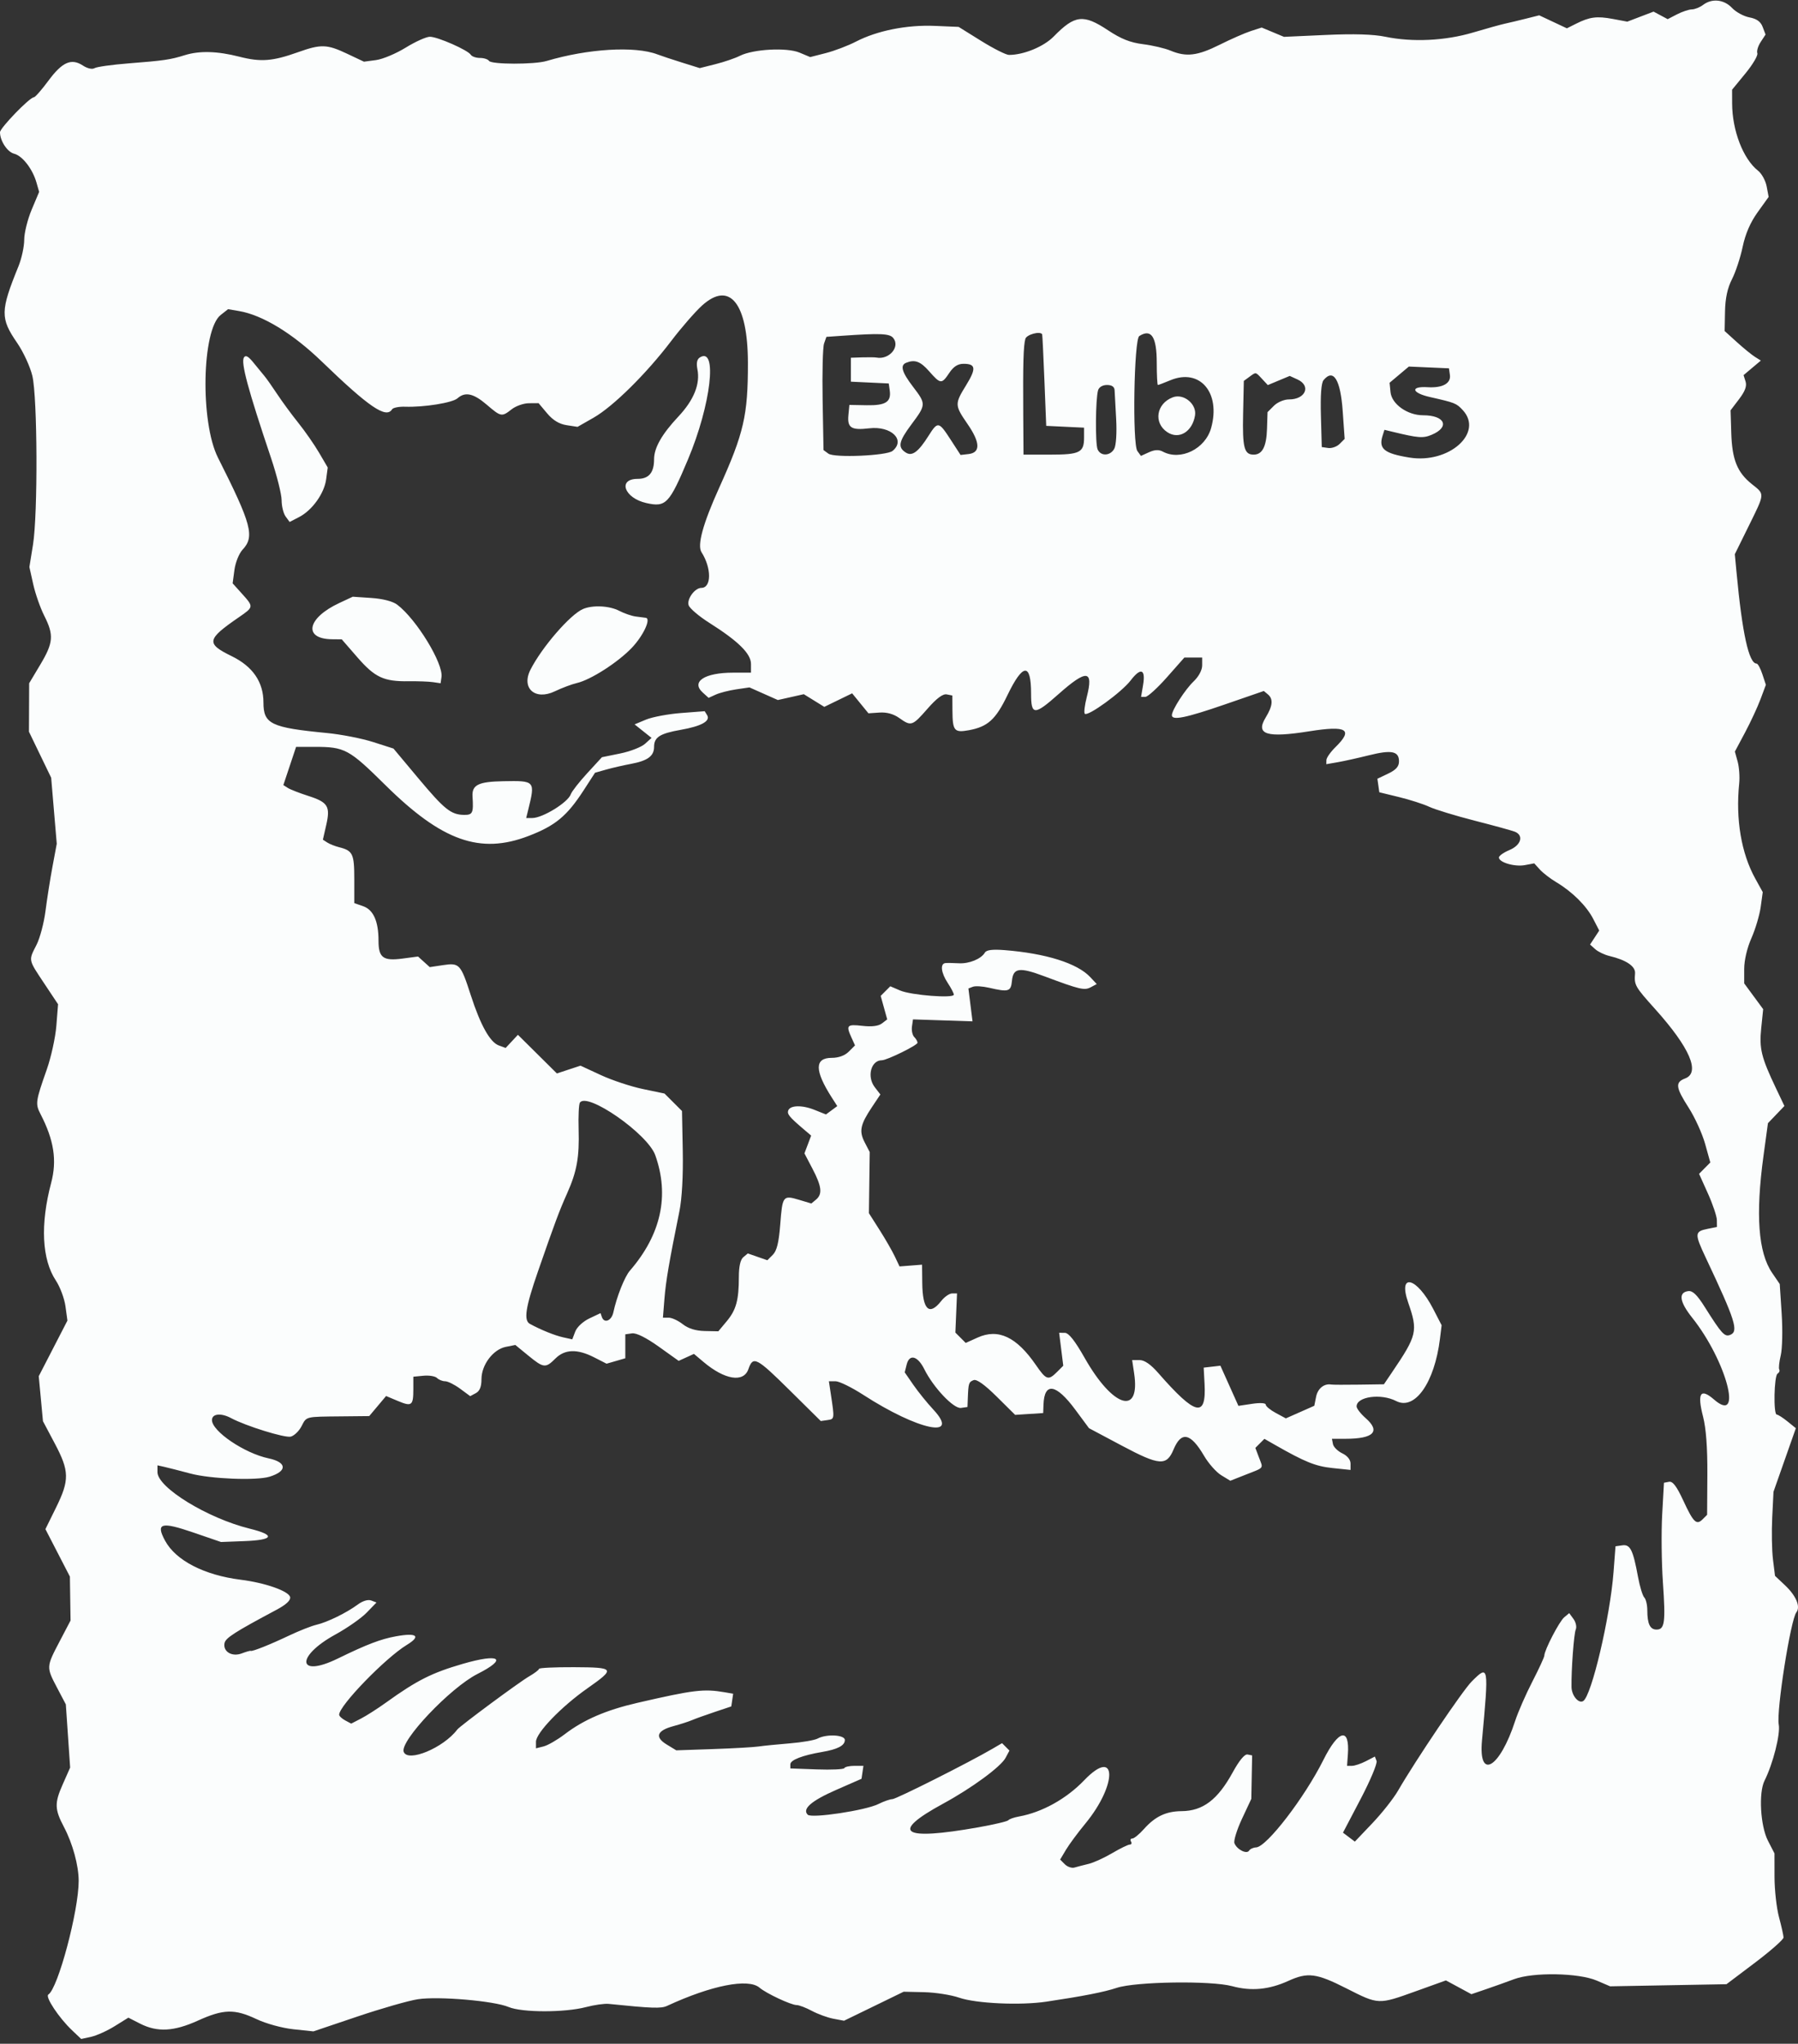 <svg width="300" height="341" viewBox="0 0 300 341" fill="none" xmlns="http://www.w3.org/2000/svg">
<rect x="0" y="0" width="300" height="341" fill="#333333" stroke="none"/>
<path fill-rule="evenodd" clip-rule="evenodd" d="M284.173 0.81C283.634 1.219 282.783 1.56 282.283 1.568C281.783 1.577 280.672 1.947 279.814 2.391L278.255 3.197L277.079 2.568L275.902 1.939L273.711 2.775L271.519 3.612L269.105 3.161C266.435 2.663 265.242 2.817 262.967 3.958L261.437 4.726L259.128 3.641L256.82 2.556L254.596 3.115C253.373 3.423 251.804 3.797 251.109 3.946C250.414 4.096 248.02 4.76 245.789 5.424C241.143 6.805 235.668 7.069 231.146 6.131C229.154 5.717 225.906 5.619 221.21 5.832L214.233 6.148L212.374 5.371L210.515 4.595L208.707 5.18C207.713 5.503 205.371 6.53 203.502 7.465C199.792 9.319 197.923 9.543 195.298 8.446C194.355 8.052 192.287 7.567 190.704 7.37C188.592 7.106 187.041 6.489 184.882 5.055C180.768 2.323 179.341 2.485 175.819 6.085C174.156 7.784 170.812 9.163 168.354 9.163C167.864 9.163 165.773 8.111 163.707 6.825L159.95 4.487L155.962 4.318C151.324 4.122 146.368 5.11 142.838 6.933C141.507 7.621 139.24 8.485 137.801 8.854L135.183 9.523L133.4 8.777C131.278 7.888 125.662 8.193 123.445 9.316C122.66 9.714 120.834 10.338 119.388 10.702L116.757 11.364L113.83 10.45C112.22 9.948 110.359 9.33 109.695 9.077C105.96 7.65 98.113 8.116 91.198 10.175C89.161 10.781 81.964 10.767 81.587 10.155C81.421 9.888 80.744 9.668 80.082 9.668C79.42 9.668 78.73 9.428 78.549 9.134C78.069 8.359 73.01 6.132 71.728 6.132C71.126 6.132 69.315 6.946 67.702 7.941C66.09 8.937 63.861 9.874 62.749 10.023L60.728 10.293L57.931 8.971C54.549 7.371 53.567 7.339 49.719 8.711C45.469 10.226 43.51 10.376 39.942 9.462C36.269 8.521 33.283 8.439 30.817 9.21C28.431 9.955 27.353 10.113 21.473 10.573C18.694 10.791 16.127 11.15 15.767 11.373C15.384 11.609 14.579 11.426 13.825 10.932C11.904 9.674 10.385 10.343 8.079 13.465C6.953 14.989 5.856 16.237 5.642 16.237C4.952 16.237 0 21.355 0 22.068C0 23.505 1.229 25.367 2.366 25.652C3.736 25.996 5.432 28.184 6.081 30.445L6.531 32.017L5.287 34.974C4.602 36.601 4.042 38.863 4.042 40.001C4.042 41.139 3.608 43.135 3.079 44.437C0.048 51.889 0.028 53.094 2.867 57.221C3.896 58.717 5.036 61.191 5.4 62.72C6.254 66.313 6.327 85.793 5.504 90.894L4.904 94.608L5.544 97.484C5.896 99.066 6.725 101.433 7.387 102.744C9.012 105.964 8.909 107.234 6.727 110.886L4.866 114.002L4.848 118.044L4.831 122.086L6.684 125.924L8.538 129.761L9.003 135.271L9.469 140.781L8.762 144.57C8.372 146.654 7.846 149.992 7.592 151.986C7.338 153.982 6.663 156.53 6.092 157.65C4.74 160.299 4.689 160.041 7.37 164.074L9.687 167.559L9.405 171.132C9.25 173.097 8.528 176.394 7.8 178.458C5.935 183.751 5.876 184.173 6.756 185.875C9.008 190.229 9.531 193.609 8.535 197.368C6.701 204.294 6.982 210.125 9.321 213.659C10.024 214.721 10.746 216.659 10.925 217.965L11.25 220.34L8.858 224.98L6.465 229.62L6.817 233.371L7.168 237.124L9.142 240.849C11.584 245.458 11.612 246.946 9.347 251.545L7.578 255.135L9.62 259.093L11.662 263.051L11.717 266.716L11.773 270.381L9.929 273.902C7.71 278.137 7.71 278.152 9.535 281.621L10.985 284.378L11.344 289.649L11.703 294.919L10.439 297.778C9.082 300.846 9.116 301.894 10.666 304.829C12.121 307.583 13.125 311.254 13.128 313.828C13.134 318.812 9.668 331.796 8.067 332.786C7.487 333.145 9.831 336.68 12.03 338.762L13.549 340.202L15.213 339.837C16.129 339.635 17.899 338.835 19.147 338.058L21.418 336.645L23.357 337.634C26.244 339.106 28.998 338.964 33.039 337.131C37.286 335.206 39.144 335.16 42.802 336.89C44.406 337.649 47.067 338.38 48.96 338.581L52.293 338.935L59.619 336.464C63.649 335.104 68.196 333.802 69.724 333.57C73.166 333.048 82.429 333.842 84.862 334.868C87.087 335.807 94.228 335.815 97.766 334.884C99.155 334.518 100.86 334.277 101.555 334.348C108.818 335.092 110.303 335.143 111.301 334.682C118.717 331.248 124.854 330.039 126.728 331.642C127.849 332.601 131.995 334.544 132.921 334.544C133.324 334.544 134.472 334.982 135.472 335.518C136.472 336.054 138.087 336.642 139.061 336.825L140.831 337.157L145.805 334.738L150.779 332.317L154.193 332.395C156.07 332.437 158.693 332.848 160.022 333.308C162.846 334.286 170.239 334.626 174.58 333.978C180.697 333.065 184.217 332.375 186.324 331.675C189.488 330.625 202.073 330.44 205.587 331.393C208.771 332.257 211.745 331.977 214.965 330.51C218.2 329.036 219.646 329.223 224.652 331.762C230.046 334.497 229.956 334.493 236.238 332.235L241.256 330.431L243.382 331.581L245.507 332.73L247.929 331.904C249.261 331.45 251.374 330.696 252.625 330.227C255.811 329.034 263.397 329.164 266.428 330.463L268.653 331.417L278.359 331.24L288.065 331.064L292.829 327.469C295.448 325.491 297.589 323.602 297.586 323.271C297.583 322.941 297.244 321.42 296.834 319.891C296.424 318.363 296.085 315.342 296.082 313.177L296.076 309.241L294.982 307.114C293.724 304.667 293.408 299.117 294.413 297.111C295.829 294.287 297.085 289.328 296.788 287.741C296.366 285.491 298.758 270.265 299.73 269.012C300.455 268.078 299.685 266.247 297.838 264.507L296.165 262.932L295.826 260.212C295.64 258.717 295.582 255.561 295.699 253.198L295.91 248.904L297.776 243.599L299.642 238.294L298.238 237.159C297.466 236.535 296.664 236.024 296.455 236.023C295.876 236.018 296.004 229.556 296.589 229.194C296.872 229.019 297 228.71 296.873 228.505C296.746 228.3 296.859 227.236 297.121 226.14C297.385 225.043 297.454 221.917 297.276 219.192L296.952 214.238L295.679 212.371C293.366 208.98 292.901 202.701 294.237 192.891L294.985 187.403L296.359 185.969L297.733 184.534L296.339 181.604C293.87 176.415 293.513 174.968 293.863 171.552L294.188 168.379L292.606 166.227L291.023 164.076V161.664C291.023 160.219 291.507 158.156 292.231 156.522C292.894 155.021 293.59 152.681 293.777 151.322L294.117 148.85L292.866 146.584C290.533 142.36 289.577 136.695 290.188 130.719C290.3 129.631 290.183 127.989 289.93 127.07L289.468 125.4L291.159 122.227C292.089 120.483 293.253 117.977 293.746 116.658L294.641 114.262L294.056 112.49C293.735 111.516 293.3 110.718 293.09 110.718C291.801 110.718 290.693 105.673 289.737 95.439L289.459 92.466L291.757 87.805C294.508 82.224 294.485 82.515 292.308 80.778C289.865 78.829 289.001 76.69 288.866 72.258L288.75 68.462L290.171 66.593C291.17 65.279 291.491 64.409 291.253 63.658L290.915 62.592L292.358 61.376L293.802 60.16L292.821 59.546C292.281 59.207 290.921 58.098 289.799 57.081L287.76 55.233L287.823 51.986C287.867 49.746 288.228 48.07 288.987 46.581C289.593 45.395 290.393 42.967 290.765 41.187C291.217 39.025 292.05 37.105 293.272 35.404L295.101 32.857L294.773 31.107C294.592 30.143 293.944 28.961 293.333 28.48C290.845 26.52 289.021 21.781 289.009 17.244L289.002 14.966L291.233 12.247C292.46 10.751 293.352 9.236 293.216 8.881C293.079 8.525 293.332 7.678 293.778 6.999L294.587 5.763L294.105 4.495C293.766 3.602 293.111 3.13 291.899 2.903C290.95 2.725 289.644 2.014 288.995 1.324C287.662 -0.095 285.653 -0.309 284.173 0.81ZM117.149 50.969C115.998 52.009 113.673 54.681 111.983 56.906C107.849 62.35 102.302 67.83 99.039 69.694L96.363 71.222L94.538 70.941C93.298 70.749 92.256 70.115 91.287 68.963L89.861 67.267L88.255 67.278C87.373 67.284 86.082 67.734 85.387 68.277C83.711 69.588 83.602 69.569 81.208 67.519C78.997 65.627 77.61 65.325 76.332 66.459C75.491 67.206 70.755 67.966 67.599 67.861C66.569 67.827 65.589 68.02 65.422 68.29C64.435 69.886 61.599 67.959 53.674 60.305C48.832 55.629 43.794 52.56 39.867 51.896L38.051 51.588L36.817 52.558C33.675 55.03 33.385 70.441 36.369 76.361C41.984 87.501 42.526 89.53 40.472 91.715C39.892 92.334 39.282 93.849 39.116 95.084L38.816 97.329L40.376 99.062C42.349 101.254 42.346 101.276 39.868 102.98C34.466 106.695 34.34 107.368 38.659 109.481C42.184 111.205 43.957 113.794 43.957 117.214C43.957 120.801 45.211 121.403 54.567 122.306C56.929 122.534 60.389 123.21 62.257 123.809L65.652 124.897L69.759 129.807C74.149 135.055 75.245 135.935 77.429 135.963C78.867 135.981 79.017 135.656 78.843 132.909C78.72 130.962 79.797 130.423 83.98 130.344C89.292 130.243 89.324 130.279 88.138 135.097L87.796 136.486H88.807C90.544 136.486 94.77 133.882 95.235 132.525C95.394 132.064 96.628 130.483 97.978 129.013L100.433 126.34L103.479 125.719C105.153 125.378 107.016 124.652 107.618 124.108L108.711 123.118L107.297 121.991L105.883 120.863L107.788 120.067C108.835 119.63 111.467 119.135 113.635 118.968L117.578 118.664L117.98 119.315C118.589 120.299 117.048 121.162 113.595 121.77C110.098 122.385 109.134 123 109.134 124.613C109.134 126.144 108.066 126.933 105.288 127.452C104.013 127.69 102.139 128.121 101.125 128.409L99.281 128.931L97.398 131.841C94.6 136.162 92.672 137.761 88.178 139.486C80.097 142.588 73.747 140.331 64.309 131.002C58.213 124.976 57.539 124.613 52.474 124.613H49.405L48.342 127.8L47.278 130.988L48.017 131.463C48.424 131.724 49.967 132.326 51.447 132.801C54.725 133.851 55.146 134.539 54.429 137.672L53.874 140.099L54.599 140.571C54.998 140.83 55.893 141.185 56.588 141.36C58.865 141.933 59.114 142.457 59.114 146.679V150.685L60.593 151.201C62.302 151.797 63.156 153.716 63.156 156.962C63.156 159.796 63.925 160.367 67.165 159.937L69.75 159.594L70.728 160.479L71.706 161.364L73.921 161.031C76.663 160.621 76.867 160.842 78.558 166.067C80.172 171.058 81.761 173.899 83.236 174.437L84.37 174.85L85.392 173.753L86.414 172.656L89.667 175.88L92.919 179.104L94.887 178.454L96.856 177.805L100.254 179.378C102.122 180.243 105.277 181.289 107.263 181.703L110.875 182.457L112.334 183.915L113.793 185.373L113.92 192.045C113.999 196.168 113.786 200.003 113.364 202.084C111.652 210.517 111.098 213.756 110.864 216.694L110.612 219.852H111.573C112.102 219.852 113.158 220.342 113.92 220.942C114.839 221.665 116.069 222.047 117.58 222.079L119.854 222.126L121.26 220.442C122.833 218.558 123.281 216.917 123.281 213.03C123.281 211.304 123.542 210.159 124.028 209.756L124.775 209.136L126.404 209.704L128.034 210.272L128.949 209.356C129.616 208.689 129.952 207.31 130.186 204.277C130.554 199.501 130.644 199.385 133.359 200.199L135.375 200.803L136.148 200.16C137.255 199.242 137.112 197.965 135.573 195.021L134.223 192.44L134.783 190.957L135.343 189.474L134.044 188.369C131.744 186.41 131.316 185.894 131.508 185.31C131.807 184.4 133.8 184.339 135.89 185.175L137.815 185.945L138.759 185.248L139.701 184.551L138.789 183.129C135.897 178.615 135.891 176.502 138.771 176.502C139.926 176.502 140.959 176.125 141.622 175.462L142.662 174.423L142.066 173.114C141.132 171.065 141.311 170.873 143.87 171.161C145.464 171.341 146.566 171.206 147.152 170.759L148.034 170.085L147.489 168.124L146.944 166.163L147.745 165.361L148.547 164.56L150.187 165.264C152.027 166.055 159.155 166.606 159.15 165.957C159.148 165.726 158.695 164.856 158.143 164.022C157.003 162.301 156.828 160.763 157.764 160.687C158.112 160.659 159.119 160.675 160.004 160.723C161.716 160.815 163.707 159.995 164.333 158.94C164.596 158.495 165.601 158.369 167.617 158.528C174.5 159.072 179.732 160.715 181.888 163.009L182.995 164.188L182.005 164.718C180.936 165.29 180.189 165.114 174.257 162.895C170.086 161.334 169.057 161.477 168.848 163.647C168.673 165.449 168.292 165.565 165.029 164.807C163.953 164.558 162.737 164.482 162.327 164.639L161.582 164.926L161.924 167.67L162.267 170.413L157.3 170.249L152.333 170.085L152.163 171.28C152.07 171.937 152.241 172.722 152.542 173.023C152.844 173.325 153.09 173.756 153.09 173.982C153.09 174.398 147.985 176.906 147.138 176.906C145.322 176.906 144.606 179.64 145.96 181.402L146.892 182.613L145.508 184.686C143.534 187.639 143.307 188.728 144.275 190.6L145.113 192.218L145.046 197.319L144.979 202.421L146.747 205.2C147.719 206.728 148.869 208.726 149.302 209.641L150.089 211.303L151.969 211.157L153.848 211.01L153.881 214.065C153.929 218.544 155.048 219.609 157.042 217.073C157.589 216.378 158.406 215.81 158.858 215.81H159.681L159.543 219.076L159.406 222.342L160.269 223.204L161.131 224.067L163.119 223.171C166.56 221.619 169.61 223.054 172.835 227.741C174.565 230.256 174.909 230.37 176.364 228.914L177.407 227.871L177.064 225.125L176.721 222.378L177.663 222.382C178.315 222.384 179.339 223.679 180.983 226.578C185.681 234.864 190.307 236.301 189.233 229.142L188.901 226.926H190.136C190.958 226.926 192 227.644 193.248 229.073C199.496 236.222 201.294 236.644 200.983 230.892L200.837 228.189L202.232 228.028L203.627 227.868L205.13 231.218L206.633 234.568L208.914 234.226C210.266 234.023 211.194 234.081 211.194 234.367C211.194 234.633 211.948 235.257 212.87 235.753L214.545 236.655L216.919 235.605L219.293 234.554L219.598 233.028C219.872 231.659 220.951 230.799 222.131 231.01C222.368 231.052 224.44 231.06 226.736 231.027L230.908 230.968L232.192 229.073C236.461 222.773 236.615 222.116 234.956 217.326C233.205 212.272 236.389 213.082 239.129 218.386L240.538 221.115L240.261 223.369C239.359 230.702 236.071 235.376 232.95 233.762C230.428 232.458 226.352 233.014 226.352 234.662C226.352 235.007 227.034 235.888 227.867 236.62C230.394 238.837 229.201 240.062 224.513 240.062H222.235L222.405 240.942C222.498 241.427 223.197 242.121 223.958 242.486C224.812 242.895 225.341 243.552 225.341 244.204V245.258L222.308 244.941C219.504 244.649 217.73 243.932 212.725 241.071L210.97 240.069L210.214 240.825L209.458 241.581L210.065 243.188C210.786 245.1 211.017 244.801 207.857 246.046L205.279 247.063L203.77 246.145C202.941 245.641 201.65 244.184 200.902 242.907C198.656 239.074 197.103 238.751 195.81 241.847C194.646 244.631 193.458 244.545 187.215 241.225L181.703 238.294L179.396 235.179C176.211 230.877 174.246 230.566 174.11 234.345L174.058 235.767L171.719 235.919L169.378 236.071L166.303 233.023C164.292 231.032 162.959 230.079 162.454 230.273C161.643 230.585 161.58 230.779 161.485 233.241L161.427 234.757L160.343 234.912C159.126 235.085 155.735 231.503 154.219 228.443C153.119 226.225 151.735 225.858 151.282 227.665L150.953 228.976L152.4 231.071C153.197 232.224 154.692 234.073 155.722 235.18C160.353 240.157 153.206 238.659 144.046 232.733C142.115 231.484 140.032 230.462 139.418 230.462H138.301L138.626 232.61C139.255 236.765 139.255 236.769 138.072 236.938L136.948 237.098L131.805 232.011C126.195 226.464 125.658 226.187 124.872 228.441C124.073 230.735 120.929 230.232 117.387 227.246L115.788 225.897L114.513 226.478L113.238 227.059L109.912 224.685C107.808 223.184 106.171 222.37 105.459 222.471L104.334 222.631V224.629V226.627L102.771 227.08L101.207 227.532L99.128 226.471C96.319 225.038 94.237 225.103 92.667 226.673C91.03 228.311 90.704 228.275 88.137 226.171L85.983 224.406L84.396 224.724C82.274 225.148 80.335 227.722 80.335 230.113C80.335 231.379 80.046 232.097 79.395 232.445L78.455 232.948L76.771 231.705C75.844 231.022 74.721 230.462 74.275 230.462C73.829 230.462 73.219 230.218 72.921 229.92C72.623 229.622 71.612 229.452 70.673 229.541L68.966 229.704V231.805C68.966 234.531 68.705 234.726 66.368 233.744L64.419 232.925L63.013 234.599L61.605 236.273L56.95 236.32C50.865 236.381 51.17 236.305 50.306 237.977C49.893 238.775 49.088 239.55 48.518 239.7C47.546 239.954 41.012 237.928 38.559 236.612C36.883 235.713 35.367 235.867 35.367 236.936C35.367 238.807 40.791 242.479 44.806 243.325C47.896 243.976 47.977 245.464 44.972 246.388C42.771 247.065 35.138 246.761 31.777 245.862C30 245.386 28.035 244.884 27.41 244.745L26.273 244.492V245.627C26.273 248.196 34.63 253.319 41.644 255.05C46.034 256.133 45.687 256.948 40.754 257.135L36.875 257.283L32.273 255.704C26.881 253.852 25.955 254.117 27.538 257.056C29.319 260.363 34.072 262.816 40.176 263.579C44.258 264.089 48.214 265.485 48.41 266.484C48.514 267.017 47.732 267.742 46.136 268.592C39.129 272.329 37.628 273.292 37.461 274.164C37.187 275.586 38.714 276.487 40.346 275.867C41.081 275.587 41.75 275.398 41.831 275.446C42.076 275.592 45.033 274.412 48.251 272.885C49.919 272.093 51.965 271.287 52.798 271.092C54.624 270.666 57.819 269.102 59.694 267.716C60.52 267.105 61.41 266.838 61.94 267.041L62.818 267.378L61.183 269.064C60.284 269.992 57.942 271.631 55.979 272.708C49.271 276.384 49.594 280.027 56.335 276.74C61.215 274.359 63.508 273.482 66.065 273.017C69.561 272.382 70.304 272.971 67.875 274.453C64.287 276.639 56.588 284.583 56.588 286.098C56.588 286.324 57.041 286.752 57.594 287.048L58.6 287.586L60.243 286.736C61.147 286.269 63.025 285.067 64.416 284.066C69.552 280.37 72.047 279.111 77.204 277.616C83.425 275.812 84.759 276.723 79.667 279.299C75.117 281.6 66.675 290.516 67.359 292.298C68.052 294.103 73.985 291.633 76.293 288.579C76.757 287.965 86.628 280.658 88.292 279.697C89.196 279.175 89.934 278.613 89.934 278.446C89.934 278.281 92.549 278.156 95.745 278.169C102.617 278.199 102.733 278.38 98.01 281.697C93.642 284.763 89.429 289.14 89.429 290.612V291.707L90.704 291.387C91.406 291.211 92.987 290.298 94.217 289.36C97.395 286.933 101.115 285.327 106.355 284.118C115.723 281.957 117.415 281.752 120.91 282.352L122.328 282.596L122.173 283.655L122.018 284.715L119.239 285.645C117.71 286.156 116.005 286.77 115.449 287.009C114.894 287.248 113.496 287.698 112.344 288.01C109.589 288.753 109.204 289.832 111.249 291.075L112.837 292.042L118.943 291.832C122.302 291.717 125.731 291.523 126.565 291.401C127.399 291.279 129.748 291.044 131.786 290.878C133.824 290.712 135.913 290.352 136.427 290.077C137.907 289.284 140.964 289.446 140.964 290.317C140.964 291.244 139.774 291.871 137.175 292.314C133.862 292.879 131.87 293.654 131.87 294.378V295.06L136.291 295.224C138.723 295.313 140.788 295.216 140.88 295.008C140.973 294.799 141.727 294.629 142.558 294.629H144.066L143.905 295.711L143.743 296.792L139.526 298.64C135.368 300.462 133.808 301.821 134.77 302.783C135.414 303.428 144.421 302.068 146.553 301.005C147.455 300.555 148.507 300.187 148.89 300.187C149.522 300.187 161.661 294.08 165.574 291.793L167.194 290.846L167.811 291.464L168.43 292.082L167.779 293.298C166.982 294.788 162.137 298.344 157.385 300.927C148.429 305.797 150.414 307.153 163.195 304.895C165.835 304.428 168.109 303.892 168.248 303.702C168.387 303.513 169.183 303.234 170.016 303.083C173.883 302.382 177.928 300.135 180.909 297.029C186.361 291.351 186.513 297.689 181.084 304.273C179.843 305.777 178.391 307.741 177.857 308.637L176.885 310.268L177.672 311.055C178.105 311.488 178.833 311.731 179.29 311.596C179.747 311.461 180.802 311.187 181.634 310.988C182.466 310.789 184.238 309.982 185.572 309.195C186.906 308.409 188.228 307.765 188.51 307.765C188.792 307.765 188.882 307.538 188.711 307.26C188.539 306.982 188.637 306.755 188.929 306.755C189.221 306.755 190.088 306.05 190.854 305.188C192.732 303.076 194.548 302.211 197.148 302.19C200.7 302.161 203.17 300.292 205.66 295.753C206.774 293.722 207.674 292.637 208.16 292.737L208.92 292.891L208.853 296.516L208.785 300.139L207.231 303.46C206.377 305.286 205.809 307.122 205.969 307.54C206.374 308.592 208.015 309.424 208.414 308.777C208.587 308.498 209.112 308.256 209.582 308.239C211.334 308.176 217.675 299.929 220.821 293.624C223.34 288.576 225.226 288.158 224.896 292.72L224.759 294.629H225.58C226.032 294.629 227.077 294.28 227.902 293.853L229.401 293.078L229.684 293.814C229.839 294.219 228.641 297.076 227.022 300.164L224.078 305.779L225.068 306.526L226.059 307.274L228.983 304.201C230.592 302.511 232.522 300.063 233.272 298.762C236.18 293.724 244.043 282.067 245.555 280.556C248.405 277.706 248.43 277.853 247.273 290.392C246.65 297.137 250.239 295.029 252.804 287.141C253.285 285.663 254.578 282.707 255.677 280.573C256.776 278.439 257.676 276.487 257.676 276.236C257.678 275.334 260.173 270.525 260.992 269.846L261.828 269.152L262.543 270.129C262.936 270.666 263.105 271.454 262.92 271.878C262.607 272.595 262.162 278.62 262.21 281.478C262.234 282.903 263.391 284.294 264.157 283.82C265.558 282.954 268.65 269.82 269.223 262.293L269.55 257.998L270.686 257.837C272.006 257.65 272.471 258.582 273.303 263.087C273.603 264.709 274.075 266.262 274.352 266.539C274.629 266.816 274.856 267.774 274.856 268.668C274.856 270.932 275.313 271.893 276.391 271.893C277.762 271.893 277.922 270.719 277.462 264.053C277.231 260.723 277.176 255.614 277.339 252.698L277.634 247.398L278.484 247.237C279.099 247.119 279.75 247.976 280.842 250.333C282.554 254.034 283.059 254.522 284.1 253.482L284.836 252.745L284.877 246.024C284.903 241.581 284.661 238.314 284.163 236.381C283.143 232.432 283.714 231.536 285.992 233.512C290.915 237.782 288.035 227.006 282.342 219.856C280.233 217.208 280.001 215.649 281.681 215.421C282.42 215.32 283.156 216.029 284.455 218.092C287.256 222.539 287.751 223.084 288.671 222.731C290.138 222.168 289.571 220.366 284.618 209.867C282.709 205.818 282.732 205.469 284.95 205.025L286.476 204.72L286.462 203.57C286.454 202.938 285.784 200.943 284.971 199.137L283.494 195.853L284.43 194.906L285.367 193.959L284.506 190.864C284.032 189.162 282.804 186.457 281.776 184.854C279.575 181.419 279.472 180.584 281.171 179.937C283.74 178.961 281.946 174.807 276.178 168.38C272.783 164.597 272.655 164.369 272.811 162.41C272.905 161.23 271.365 160.183 268.54 159.506C267.706 159.307 266.638 158.795 266.165 158.369L265.306 157.595L266.07 156.429L266.834 155.262L265.836 153.326C264.712 151.145 262.338 148.785 259.665 147.192C258.674 146.602 257.442 145.653 256.928 145.084L255.992 144.051L254.429 144.344C252.728 144.663 250.098 143.892 250.098 143.073C250.098 142.792 250.894 142.23 251.867 141.823C253.804 141.014 254.278 139.376 252.751 138.769C252.265 138.575 249.252 137.748 246.056 136.93C242.861 136.112 239.45 135.07 238.478 134.615C237.505 134.16 235.231 133.429 233.425 132.99L230.141 132.191L229.981 131.063L229.82 129.934L231.623 129.074C232.932 128.449 233.425 127.891 233.425 127.029C233.425 125.329 232.185 125.079 228.408 126.02C226.582 126.475 224.236 126.995 223.194 127.176L221.299 127.504L221.313 126.816C221.321 126.438 222.003 125.465 222.829 124.655C225.844 121.696 224.731 121.019 218.489 122.012C211.325 123.151 209.447 122.561 211.181 119.717C212.367 117.772 212.472 116.622 211.537 115.846L210.87 115.292L204.337 117.547C197.864 119.782 195.531 120.256 195.531 119.336C195.531 118.473 197.742 115.038 199.176 113.673C200.011 112.878 200.584 111.8 200.584 111.021V109.708H199.101H197.618L194.716 112.992C193.121 114.798 191.494 116.276 191.103 116.276H190.39L190.723 114.307C191.176 111.624 190.342 111.313 188.649 113.533C187.153 115.493 181.506 119.597 180.999 119.091C180.831 118.922 180.981 117.66 181.333 116.286C182.494 111.755 181.328 111.633 176.639 115.795C172.58 119.399 172.037 119.39 172.037 115.722C172.037 110.53 170.67 110.636 168.075 116.028C166.136 120.054 164.799 121.263 161.648 121.839C159.221 122.283 158.938 121.943 158.917 118.561L158.901 116.046L157.957 115.86C157.32 115.734 156.276 116.514 154.759 118.248C152.215 121.157 152.031 121.217 150.035 119.795C149.092 119.124 147.951 118.81 146.747 118.892L144.902 119.016L143.542 117.35L142.182 115.683L139.859 116.812L137.535 117.941L135.826 116.884L134.116 115.827L131.951 116.314L129.786 116.8L127.417 115.747L125.049 114.694L122.836 115.02C121.619 115.2 120.085 115.592 119.428 115.891L118.232 116.436L117.254 115.551C115.259 113.745 117.555 112.234 122.294 112.234H125.302V110.777C125.302 109.065 123.193 106.984 118.355 103.923C116.62 102.825 115.066 101.501 114.901 100.982C114.572 99.947 115.938 98.087 117.026 98.087C118.724 98.087 118.735 94.771 117.046 92.132C116.304 90.973 117.288 87.379 119.977 81.43C124.121 72.263 124.803 69.3 124.79 60.536C124.776 50.591 121.754 46.808 117.149 50.969ZM140.563 56.02L137.888 56.206L137.497 57.315C137.282 57.926 137.174 62.176 137.256 66.76L137.405 75.095L138.226 75.695C139.208 76.414 147.94 76.04 148.922 75.238C151.158 73.411 148.699 71.03 145.025 71.465C142.036 71.819 141.353 71.384 141.559 69.255L141.722 67.56L144.61 67.613C147.777 67.67 148.727 67.061 148.456 65.147L148.291 63.983L145.133 63.832L141.975 63.682V61.685V59.688L143.87 59.628C144.912 59.595 145.977 59.609 146.237 59.659C148.359 60.069 150.248 57.849 149.028 56.38C148.42 55.648 146.857 55.581 140.563 56.02ZM171.087 56.53C170.759 57.643 170.673 60.691 170.729 69.162L170.774 75.856H175.22C180.181 75.856 180.879 75.503 180.879 73V71.357L177.721 71.207L174.564 71.056L174.263 63.477C174.098 59.309 173.927 55.842 173.884 55.772C173.535 55.209 171.298 55.816 171.087 56.53ZM190.092 56.068C189.206 56.63 188.917 74.084 189.775 75.257L190.368 76.069L191.716 75.455C192.651 75.028 193.353 74.996 194.011 75.348C196.976 76.935 201.106 74.917 202.082 71.403C203.719 65.507 200.194 61.391 195.269 63.449C194.234 63.881 193.301 64.235 193.196 64.235C193.091 64.235 193.005 62.576 193.005 60.547C193.005 56.181 192.102 54.792 190.092 56.068ZM40.699 59.645C40.169 60.502 41.365 64.938 45.204 76.361C46.184 79.279 46.987 82.475 46.988 83.465C46.988 84.453 47.289 85.674 47.656 86.176L48.325 87.09L49.904 86.274C52.089 85.144 54.102 82.338 54.418 79.98L54.683 78.003L53.241 75.54C52.448 74.185 50.887 71.94 49.773 70.551C48.658 69.162 47.071 67.002 46.246 65.751C45.421 64.501 44.459 63.136 44.107 62.72C43.755 62.303 42.931 61.299 42.277 60.489C41.427 59.437 40.977 59.196 40.699 59.645ZM116.766 59.645C116.293 59.944 116.16 60.588 116.362 61.599C116.855 64.061 115.781 66.737 113.196 69.492C110.435 72.435 109.134 74.718 109.134 76.622C109.134 78.862 108.267 79.898 106.391 79.898C103.007 79.898 104.156 83.103 107.838 83.933C111.105 84.669 111.67 84.078 114.789 76.664C118.631 67.533 119.767 57.746 116.766 59.645ZM151.196 60.528C150.149 60.95 150.471 62.084 152.333 64.522C154.542 67.416 154.538 67.509 152.064 70.824C149.936 73.677 149.75 74.636 151.153 75.52C152.194 76.175 153.232 75.402 154.934 72.706C156.471 70.27 156.636 70.299 158.617 73.358L160.273 75.913L161.608 75.758C163.615 75.526 163.564 73.842 161.458 70.779C159.272 67.601 159.265 67.417 161.211 64.254C162.917 61.481 162.819 60.698 160.766 60.7C159.818 60.701 159.1 61.16 158.396 62.214C157.119 64.125 156.93 64.111 155.044 61.962C153.575 60.289 152.646 59.943 151.196 60.528ZM233.462 62.513L231.855 63.865L232.009 65.424C232.205 67.422 234.83 69.288 237.445 69.288C241.11 69.288 241.969 71.245 238.875 72.545C237.441 73.148 236.666 73.089 232.338 72.04L230.998 71.715L230.685 72.704C229.993 74.882 230.957 75.664 235.173 76.345C241.783 77.412 247.598 72.218 244.052 68.412C243 67.282 242.776 67.194 238.581 66.244C235.523 65.552 235.264 64.423 238.204 64.605C240.688 64.759 242.119 63.97 241.919 62.559L241.762 61.456L238.416 61.308L235.07 61.16L233.462 62.513ZM208.45 62.884L207.534 63.554L207.414 69.074C207.292 74.694 207.593 75.856 209.173 75.856C210.617 75.856 211.309 74.521 211.403 71.555L211.491 68.766L212.557 67.701C213.147 67.11 214.263 66.639 215.061 66.643C217.832 66.657 218.805 64.368 216.479 63.308L215.196 62.723L213.366 63.487L211.537 64.251L210.588 63.233C209.463 62.025 209.595 62.047 208.45 62.884ZM220.837 63.425C220.454 63.887 220.302 65.938 220.397 69.362L220.541 74.593L221.615 74.746C222.206 74.83 223.065 74.524 223.524 74.064L224.359 73.229L224.034 68.606C223.663 63.327 222.492 61.431 220.837 63.425ZM183.215 65.12C182.789 66.577 182.729 74.02 183.136 74.972C183.642 76.158 185.263 76.094 185.923 74.862C186.226 74.296 186.36 72.175 186.235 69.936C186.115 67.773 185.997 65.606 185.974 65.12C185.946 64.531 185.52 64.235 184.702 64.235C183.967 64.235 183.37 64.591 183.215 65.12ZM195.687 66.289C192.923 67.334 192.423 70.573 194.787 72.122C196.722 73.39 198.943 72.04 199.392 69.323C199.707 67.413 197.498 65.605 195.687 66.289ZM56.588 100.624C51.214 103.135 50.54 106.612 55.416 106.66L57.024 106.676L59.643 109.688C62.555 113.035 64.041 113.726 68.209 113.667C69.737 113.646 71.556 113.712 72.251 113.815L73.514 114.002L73.662 112.964C73.988 110.687 69.464 103.294 66.272 100.886C65.531 100.328 63.888 99.903 61.968 99.772L58.861 99.561L56.588 100.624ZM97.26 101.621C95.118 102.552 90.39 108.021 88.505 111.748C86.941 114.842 89.289 116.916 92.577 115.345C93.763 114.778 95.416 114.157 96.25 113.966C98.551 113.436 103.074 110.539 105.408 108.099C107.329 106.089 108.672 103.218 107.754 103.082C107.54 103.05 106.797 102.954 106.102 102.867C105.408 102.781 104.157 102.353 103.323 101.917C101.681 101.058 98.873 100.921 97.26 101.621ZM96.749 183.989C96.574 184.272 96.482 186.262 96.544 188.41C96.68 193.105 96.257 195.454 94.614 199.137C93.299 202.085 92.619 203.904 89.773 212.101C87.677 218.135 87.343 220.308 88.419 220.892C90.273 221.899 92.57 222.827 93.969 223.135L95.487 223.468L95.983 222.163C96.264 221.425 97.289 220.473 98.341 219.976L100.203 219.094L100.416 219.726C100.802 220.87 102.036 220.384 102.338 218.968C102.896 216.361 104.215 213.033 105.091 212.021C110.302 206.001 111.736 199.476 109.329 192.736C108.054 189.166 97.909 182.112 96.749 183.989Z" fill="#FBFDFD"/>
</svg>
